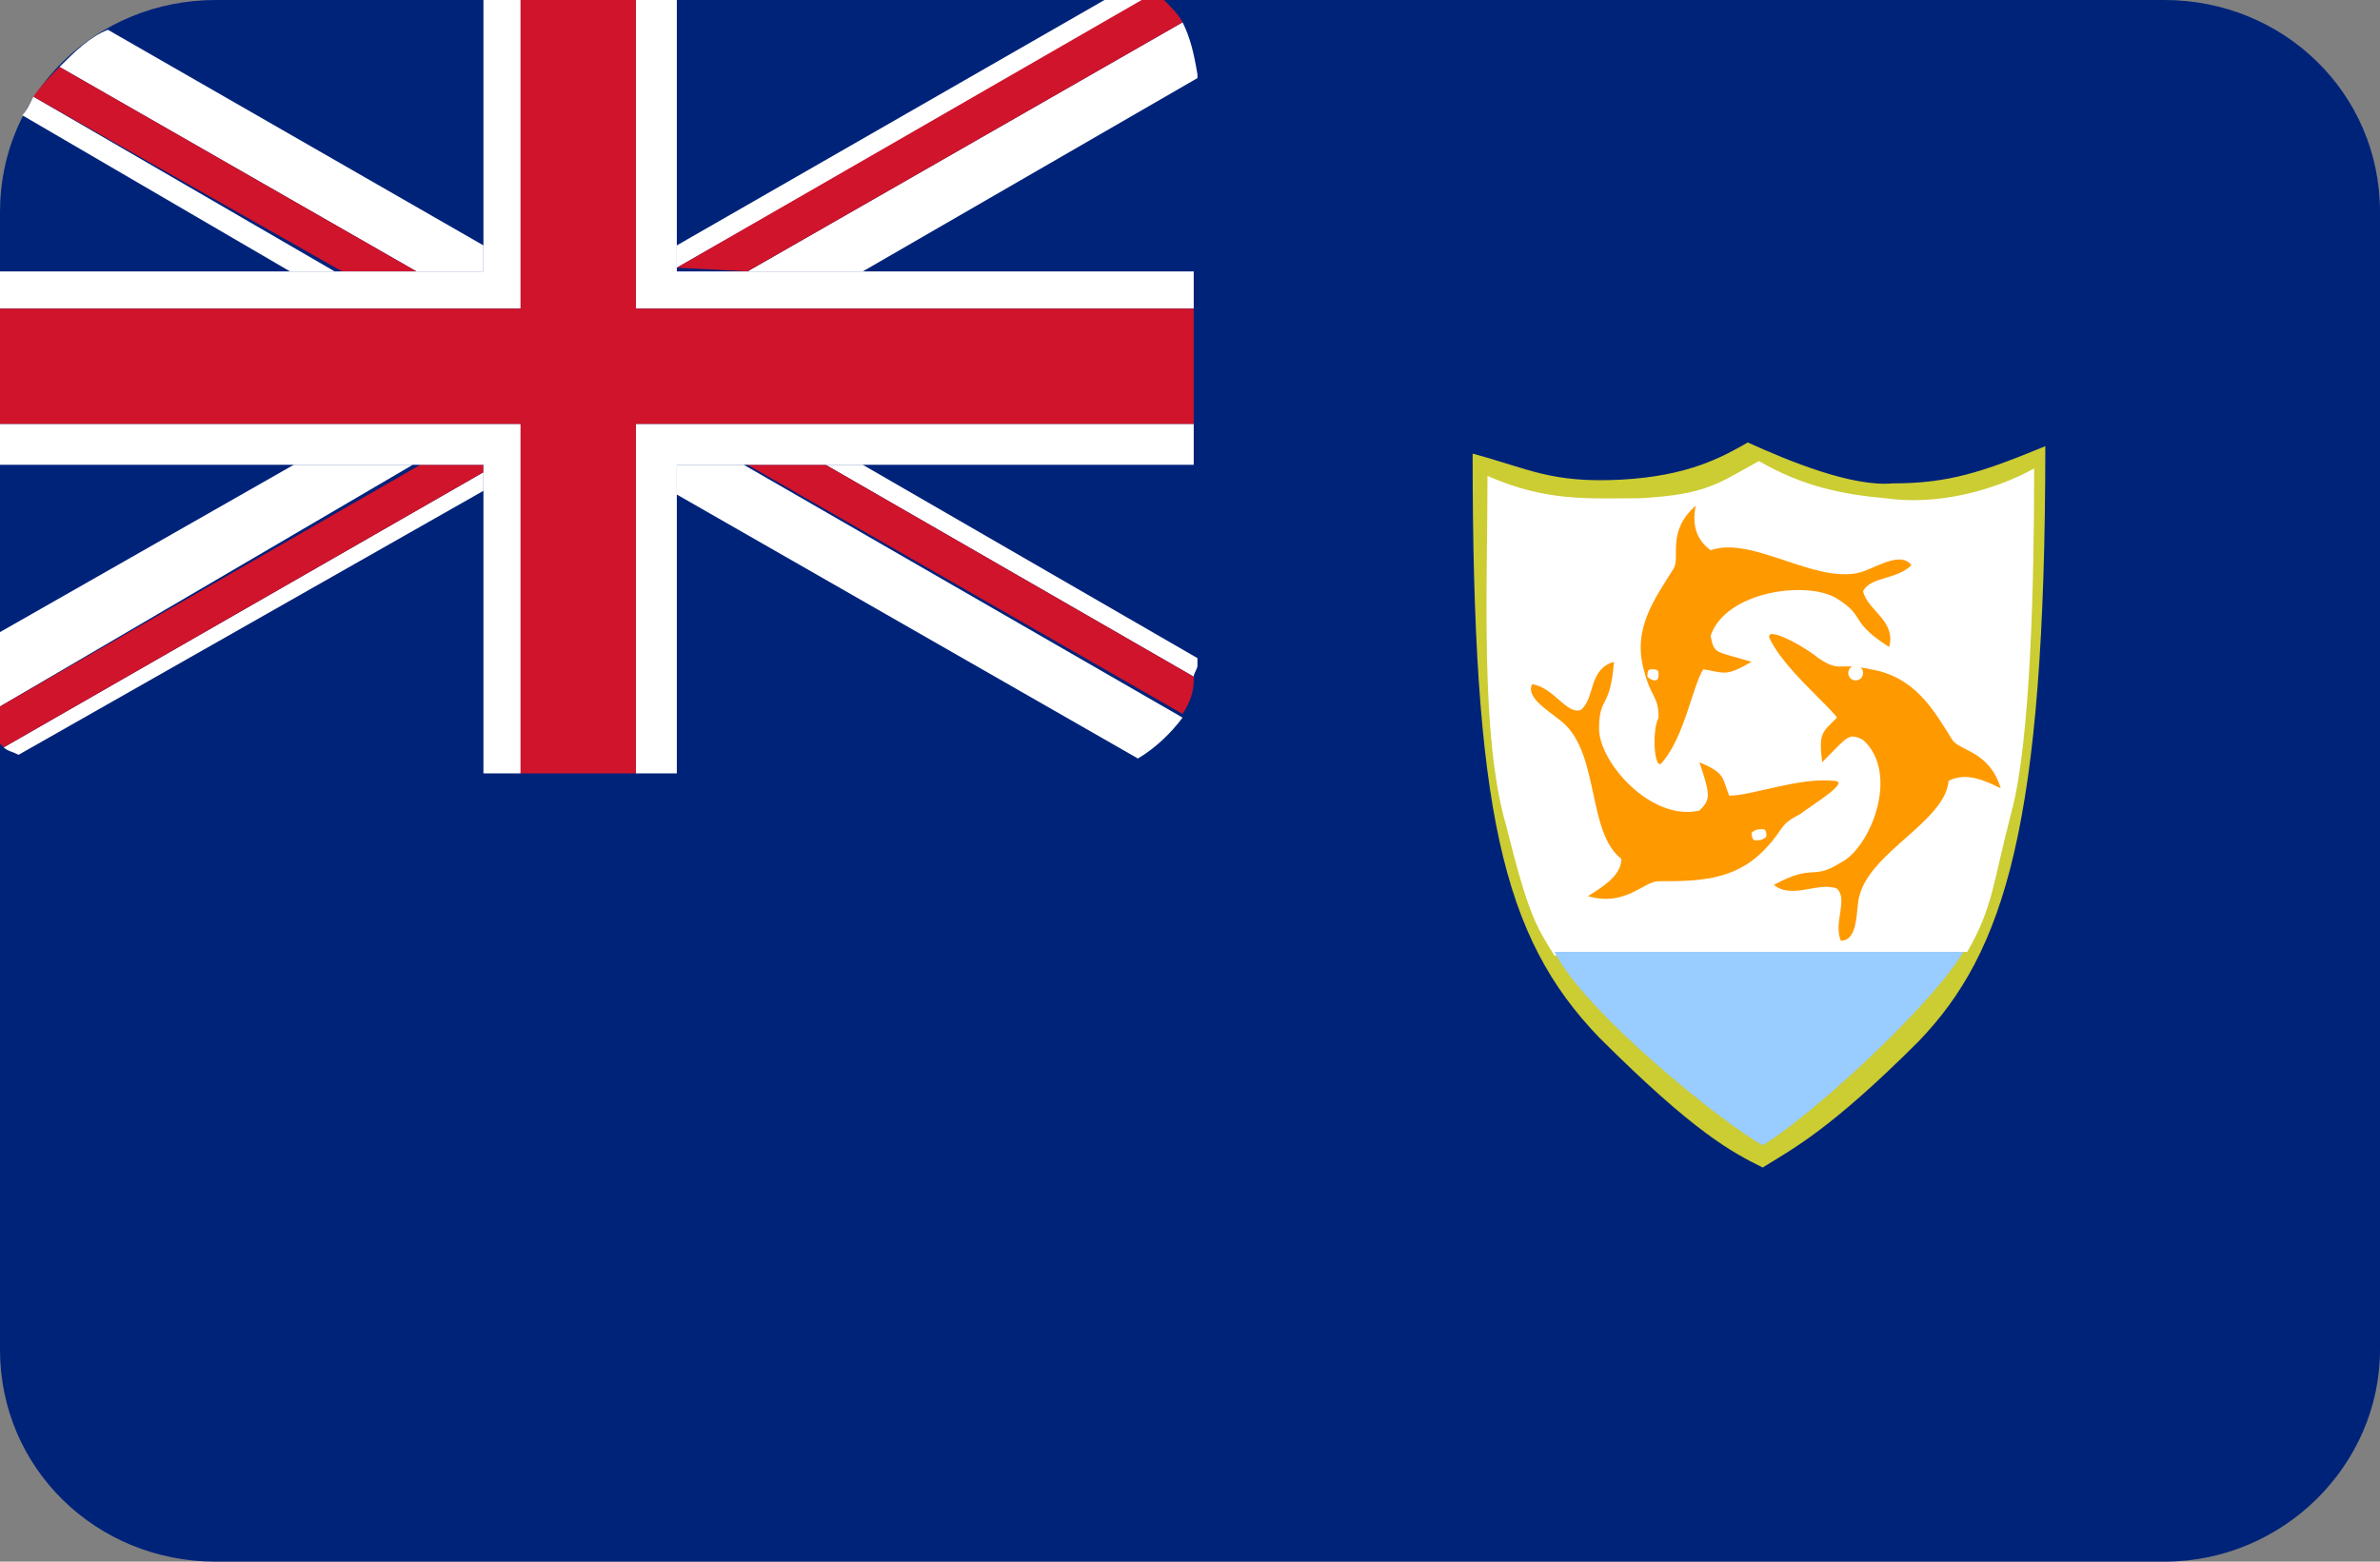 <?xml version="1.0" encoding="utf-8"?>
<!-- Generator: Adobe Illustrator 20.0.0, SVG Export Plug-In . SVG Version: 6.00 Build 0)  -->
<svg version="1.1" id="Layer_1" xmlns="http://www.w3.org/2000/svg" xmlns:xlink="http://www.w3.org/1999/xlink" x="0px" y="0px"
	 viewBox="0 0 64 42" style="enable-background:new 0 0 64 42;" xml:space="preserve">
<rect x="0" y="0" width="64" height="42" fill="#808080" stroke="none"/>
<style type="text/css">
	.st0{fill:#00237A;}
	.st1{fill:#CCCC33;}
	.st2{fill:#FFFFFF;}
	.st3{fill:#99CCFF;}
	.st4{fill:#FF9900;}
	.st5{fill:#CF142B;}
</style>
<path id="Rounded_Rectangle_7_copy_2" class="st0" d="M5.8,0h52.4C61.4,0,64,2.5,64,5.7v30.6c0,3.1-2.6,5.7-5.8,5.7H5.8
	C2.6,42,0,39.5,0,36.3V5.7C0,2.5,2.6,0,5.8,0z"/>
<path class="st1" d="M39.6,12.2c0,9.6,0.8,13,3.4,15.7c2.6,2.6,3.6,3.1,4.4,3.5c0.8-0.5,1.8-1,4.2-3.4c2.3-2.4,3.4-5.8,3.4-16
	c-1.7,0.7-2.6,1-4.1,1c-1.1,0.1-2.8-0.6-3.9-1.1c-0.7,0.4-1.6,0.9-3.4,1C41.7,13,41.1,12.6,39.6,12.2L39.6,12.2z"/>
<path class="st2" d="M40,12.8c0,3-0.2,7,0.5,9.4c0.6,2.4,0.8,2.7,1.3,3.5l11.1-0.1c0.7-1.2,0.7-1.9,1.2-3.8s0.6-6.1,0.6-9.2
	c-1.1,0.6-2.6,1-4,0.8c-1.1-0.1-2.2-0.3-3.4-1c-1.1,0.6-1.4,0.9-3.2,1C42.7,13.4,41.6,13.5,40,12.8L40,12.8z"/>
<path class="st3" d="M41.8,25.6c0.8,1.6,4.5,4.6,5.6,5.2c1.2-0.7,4.5-3.7,5.4-5.2L41.8,25.6L41.8,25.6z"/>
<path class="st4" d="M47.6,17.2c0.4,0.8,1.5,1.7,1.8,2.1c-0.4,0.4-0.5,0.4-0.4,1.2c0.7-0.7,0.7-0.8,1.1-0.6c1,0.9,0.2,2.9-0.6,3.3
	c-0.8,0.5-0.7,0-1.8,0.6c0.5,0.4,1.2-0.1,1.7,0.1c0.3,0.3-0.1,0.9,0.1,1.4c0.5,0,0.4-0.9,0.5-1.2c0.3-1.2,2.3-2,2.4-3.1
	c0.4-0.2,0.8-0.1,1.4,0.2c-0.3-1-1.1-1-1.3-1.3c-0.5-0.8-1-1.7-2.2-1.9c-0.9-0.2-0.8,0.1-1.4-0.3C48.4,17.3,47.4,16.8,47.6,17.2
	L47.6,17.2z"/>
<path class="st4" d="M44.7,20.5c0.6-0.7,0.8-2,1.1-2.5c0.6,0.1,0.6,0.2,1.3-0.2c-1-0.3-1-0.2-1.1-0.7c0.4-1.2,2.6-1.5,3.4-1
	c0.8,0.5,0.3,0.6,1.4,1.3c0.2-0.7-0.6-1-0.7-1.5c0.2-0.4,0.9-0.3,1.3-0.7c-0.3-0.4-1,0.1-1.4,0.2c-1.2,0.3-2.9-1-4-0.6
	c-0.4-0.3-0.5-0.7-0.4-1.2c-0.8,0.7-0.4,1.4-0.6,1.7c-0.5,0.8-1.1,1.6-0.8,2.7c0.2,0.8,0.4,0.7,0.4,1.3
	C44.4,19.7,44.5,20.8,44.7,20.5L44.7,20.5z"/>
<path class="st4" d="M49.3,21c-0.9-0.1-2.2,0.4-2.8,0.4c-0.2-0.5-0.1-0.6-0.8-0.9c0.3,0.9,0.3,1,0,1.3c-1.3,0.3-2.7-1.3-2.7-2.2
	c0-0.9,0.3-0.5,0.4-1.8c-0.7,0.2-0.5,1-0.9,1.3c-0.4,0.1-0.7-0.6-1.3-0.7c-0.2,0.4,0.6,0.8,0.9,1.1c0.9,0.9,0.6,2.9,1.5,3.6
	c0,0.4-0.4,0.7-0.9,1c1,0.3,1.5-0.4,1.9-0.4c1,0,2,0,2.8-0.8c0.6-0.6,0.4-0.7,1-1C48.8,21.6,49.8,21,49.3,21L49.3,21z"/>
<ellipse class="st2" cx="49.9" cy="18.1" rx="0.2" ry="0.2"/>
<path class="st2" d="M44.3,18.2c0-0.1,0-0.2,0.1-0.2s0.2,0,0.2,0.1s0,0.2-0.1,0.2C44.5,18.3,44.4,18.3,44.3,18.2z"/>
<path class="st2" d="M47.5,22.5c-0.1,0.1-0.2,0.1-0.3,0.1s-0.1-0.2-0.1-0.2c0.1-0.1,0.2-0.1,0.3-0.1S47.5,22.4,47.5,22.5z"/>
<path class="st2" d="M7.8,7.3H9L0.9,2.6l0,0C0.8,2.8,0.7,3,0.6,3.1L7.8,7.3z"/>
<path class="st2" d="M32.1,18.2C32.1,18.2,32.1,18.3,32.1,18.2L32.1,18.2c0-0.1,0.1-0.2,0.1-0.3v-0.2l-9-5.2h-1L32.1,18.2z"/>
<path class="st2" d="M18.2,13.3l12.4,7.1c0.5-0.3,0.9-0.7,1.2-1.1L20,12.5h-1.8V13.3z"/>
<path class="st2" d="M1.6,1.8l9.6,5.5H13V6.6L2.9,0.8l0,0C2.4,1,2,1.4,1.6,1.8z"/>
<path class="st5" d="M9.2,7.3h2L1.6,1.8C1.4,2,1.1,2.3,0.9,2.6l0,0L9.2,7.3z"/>
<path class="st5" d="M22.2,12.5h-2.1l11.7,6.7c0.2-0.3,0.3-0.6,0.3-0.9v-0.1L22.2,12.5z"/>
<path class="st2" d="M0.1,20.1c0.1,0.1,0.2,0.1,0.4,0.2L13,13.2v-0.5L0.1,20.1z"/>
<polygon class="st2" points="11.1,12.5 7.9,12.5 0,17 0,19 "/>
<polygon class="st2" points="18.2,7.2 30.8,0 29.7,0 18.2,6.6 "/>
<path class="st2" d="M23.2,7.3l9-5.2V2c-0.1-0.6-0.2-1-0.4-1.4L20.1,7.3H23.2z"/>
<path class="st5" d="M0.1,20.1L13,12.7v-0.2h-1.7L0,19v1L0.1,20.1L0.1,20.1z"/>
<path class="st5" d="M18.2,7.2L18.2,7.2l1.9,0.1l11.7-6.7c-0.1-0.2-0.3-0.4-0.5-0.6h-0.6L18.2,7.2z"/>
<polygon class="st2" points="17.1,8.3 32.1,8.3 32.1,7.3 23.2,7.3 20.1,7.3 18.2,7.3 18.2,7.2 18.2,6.6 18.2,0 17.1,0 "/>
<polygon class="st2" points="14,8.3 14,0 13,0 13,6.6 13,7.3 11.2,7.3 9.2,7.3 9,7.3 7.8,7.3 0,7.3 0,8.3 "/>
<polygon class="st2" points="17.1,20.8 18.2,20.8 18.2,13.3 18.2,12.5 20,12.5 20.1,12.5 22.2,12.5 23.2,12.5 32.1,12.5 32.1,11.4 
	17.1,11.4 "/>
<polygon class="st2" points="11.1,12.5 11.3,12.5 13,12.5 13,12.7 13,13.2 13,20.8 14,20.8 14,11.4 0,11.4 0,12.5 7.9,12.5 "/>
<polygon class="st5" points="17.1,0 14,0 14,8.3 0,8.3 0,11.4 14,11.4 14,20.8 17.1,20.8 17.1,11.4 32.1,11.4 32.1,8.3 17.1,8.3 "/>
</svg>

